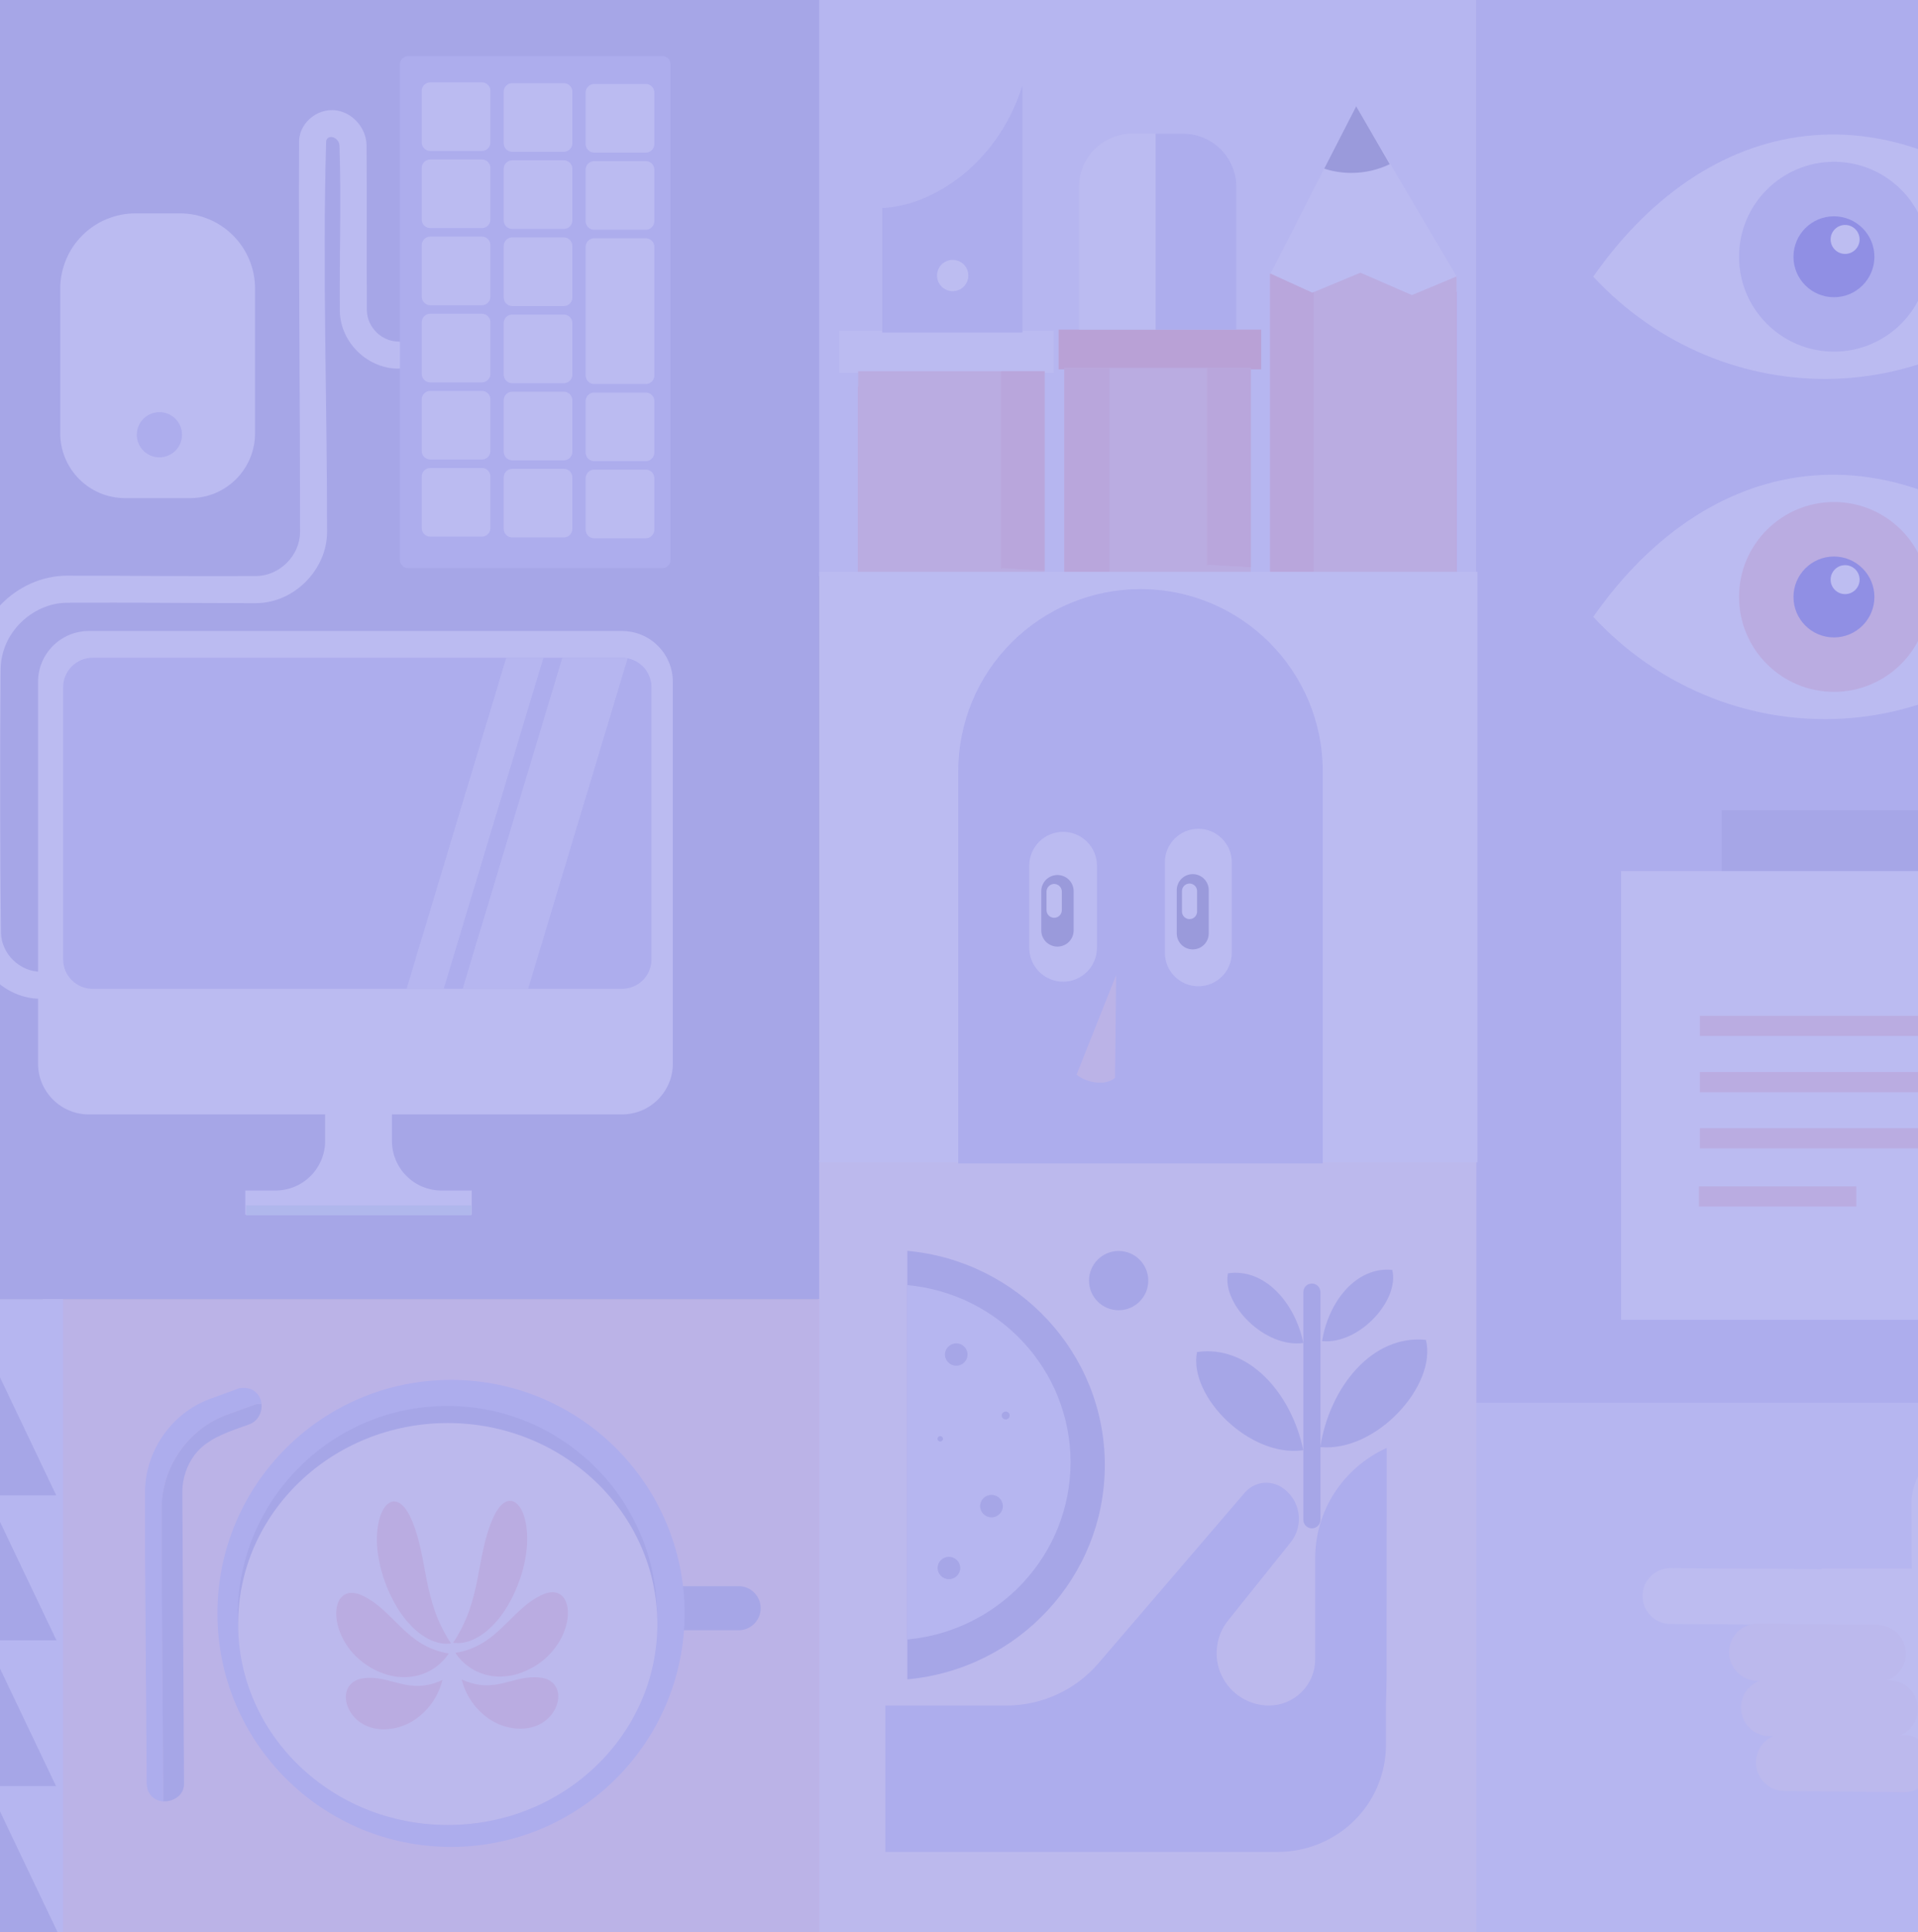 <svg width="953" height="960" viewBox="0 0 953 960" fill="none" xmlns="http://www.w3.org/2000/svg">
<rect x="0" y="0" width="953" height="960" fill="#333333" stroke="none"/>
<g clip-path="url(#clip0_1425_45402)">
<path fill-rule="evenodd" clip-rule="evenodd" d="M736.98 0H405.98V286.358H736.98V0Z" fill="#DEDEF8"/>
<path fill-rule="evenodd" clip-rule="evenodd" d="M1248 692.078H732.043V960H1248V692.078Z" fill="#DEDEF8"/>
<path fill-rule="evenodd" clip-rule="evenodd" d="M1248 0H733.365V696.947H1248V0Z" fill="#ADADED"/>
<path fill-rule="evenodd" clip-rule="evenodd" d="M1023.89 779.272H977.565L976.448 716.532C966.575 716.598 952.328 726.289 949.949 743.694C949.797 744.811 949.724 745.94 949.731 747.07C949.731 752.136 949.903 779.272 949.903 779.272H905.191V886.632H1023.89V779.272Z" fill="#FFF8F8"/>
<path fill-rule="evenodd" clip-rule="evenodd" d="M733.582 576.501H406.469V960H733.582V576.501Z" fill="#FCE9EA"/>
<path d="M927.191 807.478C927.191 807.478 927.125 807.478 927.092 807.478L829.932 806.817C822.266 806.764 816.094 800.515 816.147 792.853C816.2 785.224 822.405 779.074 830.024 779.074C830.057 779.074 830.09 779.074 830.123 779.074L927.284 779.734C934.949 779.787 941.122 786.043 941.069 793.698C941.016 801.328 934.811 807.478 927.191 807.478Z" fill="#FFF8F8"/>
<path d="M946.142 890.45H945.984L886.523 889.783C878.692 889.697 872.421 883.283 872.507 875.455C872.573 869.623 876.148 864.655 881.21 862.542L879.108 862.515C871.278 862.429 865.006 856.015 865.092 848.188C865.158 842.13 869.024 837.004 874.397 835.036L873.148 835.023C865.317 834.937 859.046 828.523 859.132 820.695C859.218 812.927 865.548 806.685 873.3 806.685H873.458L932.919 807.345C940.75 807.431 947.021 813.845 946.935 821.673C946.869 827.73 943.003 832.863 937.631 834.825L938.886 834.838C946.717 834.924 952.988 841.338 952.902 849.165C952.836 854.998 949.261 859.965 944.199 862.079L946.301 862.106C954.132 862.191 960.403 868.605 960.317 876.433C960.231 884.201 953.9 890.443 946.149 890.443L946.142 890.45Z" fill="#FCE9EA"/>
<path fill-rule="evenodd" clip-rule="evenodd" d="M407.044 0H-44.086V645.43H407.044V0Z" fill="#8E8ECF"/>
<path fill-rule="evenodd" clip-rule="evenodd" d="M407.045 645.43H21.23V960H407.045V645.43Z" fill="#F7CCCF"/>
<path fill-rule="evenodd" clip-rule="evenodd" d="M377.961 798.989C377.961 796.083 376.805 793.295 374.75 791.241C372.694 789.187 369.906 788.031 366.998 788.031H330.699V809.955H366.998C369.906 809.955 372.694 808.799 374.75 806.744C376.805 804.69 377.961 801.902 377.961 798.996V798.989Z" fill="#8E8ECF"/>
<path fill-rule="evenodd" clip-rule="evenodd" d="M224.083 685.572C288.136 685.572 340.136 737.551 340.136 801.579C340.136 865.606 288.136 917.586 224.083 917.586C160.029 917.586 108.029 865.606 108.029 801.579C108.029 737.551 160.029 685.572 224.083 685.572Z" fill="#ADADED"/>
<path fill-rule="evenodd" clip-rule="evenodd" d="M222.265 698.505C279.75 698.505 326.418 745.154 326.418 802.616C326.418 860.078 279.75 906.726 222.265 906.726C164.781 906.726 118.113 860.078 118.113 802.616C118.113 745.154 164.781 698.505 222.265 698.505Z" fill="#8E8ECF"/>
<path fill-rule="evenodd" clip-rule="evenodd" d="M222.465 707.007C279.95 707.007 326.617 751.753 326.617 806.863C326.617 861.973 279.95 906.713 222.465 906.713C164.98 906.713 118.312 861.967 118.312 806.863C118.312 751.76 164.98 707.007 222.465 707.007Z" fill="#FCE9EA"/>
<path fill-rule="evenodd" clip-rule="evenodd" d="M225.174 816.15C239.659 794.141 236.236 775.315 244.503 755.274C249.419 743.364 255.737 743.43 259.266 750.451C262.682 757.255 263.482 770.592 257.851 785.89C249.624 808.224 235.199 817.802 225.174 816.157V816.15Z" fill="#F2AAAF"/>
<path fill-rule="evenodd" clip-rule="evenodd" d="M226.258 821.204C247.312 817.789 253.266 800.284 268.696 792.635C277.861 788.09 282.646 793.963 282.137 802.563C281.648 810.899 276.183 821.798 264.929 828.259C248.494 837.691 233.144 831.7 226.258 821.204Z" fill="#F2AAAF"/>
<path fill-rule="evenodd" clip-rule="evenodd" d="M229.409 834.375C246.26 842.143 255.029 831.726 268.616 833.49C276.691 834.54 278.905 841.377 276.44 847.685C274.047 853.802 267.254 859.424 257.124 858.809C242.335 857.904 232.105 845.776 229.402 834.375H229.409Z" fill="#F2AAAF"/>
<path fill-rule="evenodd" clip-rule="evenodd" d="M224.063 816.454C209.578 794.445 213.008 775.625 204.734 755.577C199.818 743.668 193.5 743.734 189.972 750.755C186.549 757.559 185.749 770.896 191.386 786.194C199.613 808.528 214.039 818.106 224.057 816.461L224.063 816.454Z" fill="#F2AAAF"/>
<path fill-rule="evenodd" clip-rule="evenodd" d="M222.98 821.508C201.927 818.093 195.973 800.588 180.542 792.939C171.377 788.394 166.592 794.266 167.101 802.867C167.59 811.203 173.055 822.102 184.309 828.563C200.744 837.995 216.095 832.004 222.98 821.508Z" fill="#F2AAAF"/>
<path fill-rule="evenodd" clip-rule="evenodd" d="M219.828 834.679C202.977 842.447 194.208 832.03 180.621 833.794C172.546 834.844 170.332 841.681 172.797 847.989C175.189 854.106 181.982 859.728 192.113 859.113C206.902 858.208 217.132 846.08 219.834 834.679H219.828Z" fill="#F2AAAF"/>
<path fill-rule="evenodd" clip-rule="evenodd" d="M81.227 894.942C78.26 894.816 75.365 893.356 73.852 890.265C73.244 889.023 72.98 887.656 72.907 886.249C72.629 837.824 72.001 789.398 72.074 740.973C72.2 721.169 84.954 702.224 104.217 695.064L117.909 690.09C117.909 690.09 118.748 689.403 121.999 689.581C125.046 690.024 125.878 690.671 127.24 691.887C128.462 692.977 129.282 694.397 129.678 695.929L129.942 697.495H129.136L128.066 697.515L126.896 697.7L126.123 698.01L112.431 702.984C102.009 706.855 93.491 714.18 87.894 723.21C85.357 727.246 83.401 731.626 82.145 736.177C80.949 740.279 80.315 744.559 80.288 748.886C80.262 767.712 80.335 786.531 80.473 805.337C80.652 834.957 80.949 864.556 81.121 894.162L81.22 894.935L81.227 894.942Z" fill="#ADADED"/>
<path fill-rule="evenodd" clip-rule="evenodd" d="M129.943 697.501C130.339 701.537 128.357 705.798 124.24 707.509C119.449 709.253 114.565 710.831 110.098 712.899C108.486 713.626 106.926 714.412 105.413 715.284L102.155 717.45C100.08 719.009 98.204 720.819 96.604 722.979C94.668 725.595 93.168 728.521 92.157 731.613C91.139 734.704 90.611 737.947 90.604 741.21L91.437 886.15C91.437 886.15 91.562 886.956 91.12 888.614C90.65 890.344 89.6 891.771 88.205 892.808C86.699 893.997 84.776 894.73 82.833 894.915L81.22 894.948L81.121 894.176C80.949 864.576 80.652 834.97 80.474 805.35C80.335 786.544 80.262 767.719 80.289 748.899C80.315 744.573 80.949 740.286 82.145 736.19C83.427 731.613 85.377 727.233 87.895 723.223C93.498 714.194 102.01 706.868 112.431 702.997L126.123 698.023C126.123 698.023 126.321 697.858 126.896 697.713C127.366 697.594 128.079 697.488 129.137 697.521H129.943V697.501Z" fill="#8E8ECF"/>
<path fill-rule="evenodd" clip-rule="evenodd" d="M610.214 805.073C603.956 812.881 602.734 823.582 607.069 832.592C611.404 841.608 620.523 847.342 630.528 847.342C636.614 847.342 642.456 844.924 646.758 840.617C651.066 836.317 653.485 830.478 653.485 824.394V774.126C653.485 750.577 667.362 729.188 689.011 719.366L688.951 834.005L688.641 847.335V866.921C688.641 881.017 682.977 894.532 672.893 904.5C662.809 914.468 649.137 920.063 634.876 920.063H439.934V847.335H500.101C517.679 847.335 534.385 839.66 545.824 826.316C567.466 801.09 602.806 759.891 618.521 741.567C623.087 736.243 630.885 735.094 636.793 738.885C641.246 741.739 644.28 746.356 645.139 751.574C645.998 756.793 644.597 762.137 641.286 766.265C632.768 776.894 621.21 791.32 610.201 805.066L610.214 805.073Z" fill="#ADADED"/>
<path fill-rule="evenodd" clip-rule="evenodd" d="M656.088 641.942C656.088 639.597 654.185 637.695 651.839 637.695C649.493 637.695 647.59 639.597 647.59 641.942V755.075C647.59 757.42 649.493 759.323 651.839 759.323C654.185 759.323 656.088 757.42 656.088 755.075V641.942Z" fill="#8E8ECF"/>
<path fill-rule="evenodd" clip-rule="evenodd" d="M655.996 718.936C683.87 721.664 714.109 688.22 708.498 665.676C681.722 662.954 660.661 689.244 655.996 718.936Z" fill="#8E8ECF"/>
<path fill-rule="evenodd" clip-rule="evenodd" d="M656.914 666.297C675.43 668.106 695.513 645.899 691.779 630.924C673.996 629.114 660.013 646.579 656.914 666.297Z" fill="#8E8ECF"/>
<path fill-rule="evenodd" clip-rule="evenodd" d="M647.577 720.509C620.946 724.366 590.403 693.617 594.764 671.733C620.338 667.928 641.749 692.224 647.577 720.509Z" fill="#8E8ECF"/>
<path fill-rule="evenodd" clip-rule="evenodd" d="M647.598 667.215C628.712 669.95 607.037 648.138 610.136 632.615C628.282 629.913 643.468 647.147 647.598 667.215Z" fill="#8E8ECF"/>
<path fill-rule="evenodd" clip-rule="evenodd" d="M450.83 621.445C505.83 626.445 548.956 672.228 548.956 727.893C548.956 783.559 505.83 829.335 450.83 834.342V621.445Z" fill="#8E8ECF"/>
<path fill-rule="evenodd" clip-rule="evenodd" d="M450.764 638.481C496.241 642.616 531.906 680.479 531.906 726.506C531.906 772.534 496.241 810.397 450.764 814.532V638.481Z" fill="#DEDEF8"/>
<path fill-rule="evenodd" clip-rule="evenodd" d="M475.135 667.406C478.241 667.406 480.759 669.897 480.759 672.968C480.759 676.04 478.235 678.53 475.135 678.53C472.036 678.53 469.512 676.04 469.512 672.968C469.512 669.897 472.036 667.406 475.135 667.406Z" fill="#8E8ECF"/>
<path fill-rule="evenodd" clip-rule="evenodd" d="M499.698 701.286C500.795 701.286 501.694 702.172 501.694 703.255C501.694 704.338 500.802 705.223 499.698 705.223C498.594 705.223 497.709 704.338 497.709 703.255C497.709 702.172 498.601 701.286 499.698 701.286Z" fill="#8E8ECF"/>
<path fill-rule="evenodd" clip-rule="evenodd" d="M471.495 773.459C474.601 773.459 477.125 775.949 477.125 779.021C477.125 782.092 474.601 784.582 471.495 784.582C468.389 784.582 465.871 782.092 465.871 779.021C465.871 775.949 468.395 773.459 471.495 773.459Z" fill="#8E8ECF"/>
<path fill-rule="evenodd" clip-rule="evenodd" d="M492.647 742.683C495.766 742.683 498.304 745.187 498.304 748.278C498.304 751.37 495.766 753.873 492.647 753.873C489.528 753.873 486.99 751.363 486.99 748.278C486.99 745.194 489.528 742.683 492.647 742.683Z" fill="#8E8ECF"/>
<path fill-rule="evenodd" clip-rule="evenodd" d="M467.193 713.487C467.953 713.487 468.567 714.095 468.567 714.841C468.567 715.587 467.953 716.195 467.193 716.195C466.433 716.195 465.818 715.587 465.818 714.841C465.818 714.095 466.433 713.487 467.193 713.487Z" fill="#8E8ECF"/>
<path fill-rule="evenodd" clip-rule="evenodd" d="M555.822 621.511C563.95 621.511 570.551 628.11 570.551 636.235C570.551 644.36 563.95 650.959 555.822 650.959C547.693 650.959 541.092 644.36 541.092 636.235C541.092 628.11 547.693 621.511 555.822 621.511Z" fill="#8E8ECF"/>
<path fill-rule="evenodd" clip-rule="evenodd" d="M31.321 645.43H-42.744V960H31.321V645.43Z" fill="#DEDEF8"/>
<path fill-rule="evenodd" clip-rule="evenodd" d="M-6.003 671.7L27.956 742.928H-39.963L-6.003 671.7Z" fill="#8E8ECF"/>
<path fill-rule="evenodd" clip-rule="evenodd" d="M-5.89 743.721L28.07 814.948H-39.85L-5.89 743.721Z" fill="#8E8ECF"/>
<path fill-rule="evenodd" clip-rule="evenodd" d="M-6.109 816.131L27.851 887.359H-40.068L-6.109 816.131Z" fill="#8E8ECF"/>
<path fill-rule="evenodd" clip-rule="evenodd" d="M-5.316 888.772L28.644 960H-39.275L-5.316 888.772Z" fill="#8E8ECF"/>
<path fill-rule="evenodd" clip-rule="evenodd" d="M1030.87 295.242C945.311 207.283 850.681 222.046 791.637 306.465C855.809 375.665 966.9 376.359 1030.87 295.242Z" fill="#F6F3FF"/>
<path fill-rule="evenodd" clip-rule="evenodd" d="M911.252 249.419C937.288 249.419 958.421 270.551 958.421 296.57C958.421 322.589 937.281 343.72 911.252 343.72C885.222 343.72 864.082 322.589 864.082 296.57C864.082 270.551 885.222 249.419 911.252 249.419Z" fill="#F2AAAF"/>
<path fill-rule="evenodd" clip-rule="evenodd" d="M911.232 276.489C922.327 276.489 931.341 285.499 931.341 296.59C931.341 307.681 922.334 316.691 911.232 316.691C900.13 316.691 891.123 307.681 891.123 296.59C891.123 285.499 900.13 276.489 911.232 276.489Z" fill="#2019BE"/>
<path fill-rule="evenodd" clip-rule="evenodd" d="M916.782 280.783C920.754 280.783 923.979 284.006 923.979 287.976C923.979 291.946 920.754 295.17 916.782 295.17C912.811 295.17 909.586 291.946 909.586 287.976C909.586 284.006 912.811 280.783 916.782 280.783Z" fill="white"/>
<path fill-rule="evenodd" clip-rule="evenodd" d="M1030.87 126.219C945.311 38.259 850.681 53.023 791.637 137.442C855.809 206.642 966.9 207.335 1030.87 126.219Z" fill="#F6F3FF"/>
<path fill-rule="evenodd" clip-rule="evenodd" d="M911.252 80.39C937.288 80.39 958.421 101.521 958.421 127.54C958.421 153.56 937.281 174.691 911.252 174.691C885.222 174.691 864.082 153.56 864.082 127.54C864.082 101.521 885.222 80.39 911.252 80.39Z" fill="#ADADED"/>
<path fill-rule="evenodd" clip-rule="evenodd" d="M911.232 107.466C922.327 107.466 931.341 116.476 931.341 127.567C931.341 138.657 922.334 147.667 911.232 147.667C900.13 147.667 891.123 138.657 891.123 127.567C891.123 116.476 900.13 107.466 911.232 107.466Z" fill="#2019BE"/>
<path fill-rule="evenodd" clip-rule="evenodd" d="M916.782 111.76C920.754 111.76 923.979 114.983 923.979 118.953C923.979 122.923 920.754 126.146 916.782 126.146C912.811 126.146 909.586 122.923 909.586 118.953C909.586 114.983 912.811 111.76 916.782 111.76Z" fill="white"/>
<path fill-rule="evenodd" clip-rule="evenodd" d="M1035.21 402.484H855.438V625.415H1035.21V402.484Z" fill="#8E8ECF"/>
<path fill-rule="evenodd" clip-rule="evenodd" d="M985.243 432.783H805.467V655.708H985.243V432.783Z" fill="#F6F3FF"/>
<path fill-rule="evenodd" clip-rule="evenodd" d="M963.231 504.685H844.633V514.692H963.231V504.685Z" fill="#F2AAAF"/>
<path fill-rule="evenodd" clip-rule="evenodd" d="M963.231 532.6H844.633V542.614H963.231V532.6Z" fill="#F2AAAF"/>
<path fill-rule="evenodd" clip-rule="evenodd" d="M963.231 560.522H844.633V570.536H963.231V560.522Z" fill="#F2AAAF"/>
<path fill-rule="evenodd" clip-rule="evenodd" d="M922.346 589.408H844.15V599.415H922.346V589.408Z" fill="#F2AAAF"/>
<path fill-rule="evenodd" clip-rule="evenodd" d="M623.537 518.372H733.101V497.564H623.537V518.372Z" fill="white"/>
<path fill-rule="evenodd" clip-rule="evenodd" d="M723.723 498.317H701.328V154.187L701.54 154.28L723.723 145.005V498.317Z" fill="#EB5368"/>
<path fill-rule="evenodd" clip-rule="evenodd" d="M448.782 294H426.387V192.083H448.782V294Z" fill="#EB5368"/>
<path fill-rule="evenodd" clip-rule="evenodd" d="M723.829 137.449L673.851 52.805L631.268 136.009L668.419 195.564L723.829 137.449Z" fill="#F6F3FF"/>
<path fill-rule="evenodd" clip-rule="evenodd" d="M631.09 490.655H723.724V137.343L701.54 146.611L675.966 135.487L652.011 145.441L631.09 135.896V490.655Z" fill="#F2AAAF"/>
<path fill-rule="evenodd" clip-rule="evenodd" d="M690.524 81.572C684.748 84.353 678.279 85.905 671.452 85.905C666.747 85.905 662.221 85.166 657.965 83.798L673.851 52.805L690.524 81.572Z" fill="#515192"/>
<path fill-rule="evenodd" clip-rule="evenodd" d="M631.09 490.655V135.896L652.011 145.442L652.738 145.138V490.655H631.09Z" fill="#ED8D94"/>
<path fill-rule="evenodd" clip-rule="evenodd" d="M523.627 164.366H417.01V185.174H523.627V164.366Z" fill="#F6F3FF"/>
<path fill-rule="evenodd" clip-rule="evenodd" d="M519.021 287.838H426.387V184.421H519.021V287.838Z" fill="#F2AAAF"/>
<path fill-rule="evenodd" clip-rule="evenodd" d="M519.022 184.421V283.478L498.1 282.269L497.373 282.573V184.421H519.022Z" fill="#ED8D94"/>
<path fill-rule="evenodd" clip-rule="evenodd" d="M508.025 42.58C494.577 84.393 460.307 102.657 438.361 103.351V165.219H508.025V42.58Z" fill="#ADADED"/>
<path fill-rule="evenodd" clip-rule="evenodd" d="M473.364 129.113C477.659 129.113 481.142 132.594 481.142 136.887C481.142 141.181 477.659 144.662 473.364 144.662C469.068 144.662 465.586 141.181 465.586 136.887C465.586 132.594 469.068 129.113 473.364 129.113Z" fill="white"/>
<path fill-rule="evenodd" clip-rule="evenodd" d="M626.642 163.759H525.973V183.509H626.642V163.759Z" fill="#E97179"/>
<path fill-rule="evenodd" clip-rule="evenodd" d="M574.219 66.452V163.732H536.129V92.881C536.129 85.873 538.911 79.155 543.874 74.194C548.83 69.24 555.557 66.452 562.568 66.452H574.225H574.219Z" fill="#F6F3FF"/>
<path fill-rule="evenodd" clip-rule="evenodd" d="M574.219 66.452H587.845C594.856 66.452 601.577 69.24 606.54 74.194C611.496 79.148 614.284 85.873 614.284 92.881V163.732H574.225V66.452H574.219Z" fill="#ADADED"/>
<path fill-rule="evenodd" clip-rule="evenodd" d="M621.488 286.18H528.854V182.756H621.488V286.18Z" fill="#F2AAAF"/>
<path fill-rule="evenodd" clip-rule="evenodd" d="M621.487 182.756V281.82L600.566 280.611L599.832 280.908V182.756H621.487Z" fill="#ED8D94"/>
<path fill-rule="evenodd" clip-rule="evenodd" d="M551.249 284.68H528.854V182.756H551.249V284.68Z" fill="#ED8D94"/>
<path fill-rule="evenodd" clip-rule="evenodd" d="M734.073 284.085H407.045V577.491H734.073V284.085Z" fill="#F6F3FF"/>
<path fill-rule="evenodd" clip-rule="evenodd" d="M657.219 383.195C657.219 333.205 616.678 292.686 566.667 292.686C542.653 292.686 519.623 302.224 502.64 319.201C485.657 336.177 476.121 359.197 476.121 383.202V578.013H657.219V383.202V383.195Z" fill="#ADADED"/>
<path fill-rule="evenodd" clip-rule="evenodd" d="M554.58 484.439L534.914 533.908C540.439 538.426 549.941 539.364 554.032 535.447L554.58 484.446V484.439Z" fill="#F7CCCF"/>
<path fill-rule="evenodd" clip-rule="evenodd" d="M545.059 430.095C545.059 425.636 543.288 421.356 540.129 418.198C536.97 415.041 532.695 413.271 528.228 413.271C523.76 413.271 519.478 415.041 516.326 418.198C513.167 421.356 511.396 425.636 511.396 430.095V470.911C511.396 475.376 513.167 479.65 516.326 482.808C519.485 485.965 523.767 487.735 528.228 487.735C532.695 487.735 536.97 485.965 540.129 482.808C543.288 479.65 545.059 475.376 545.059 470.911V430.095Z" fill="#F6F3FF"/>
<path fill-rule="evenodd" clip-rule="evenodd" d="M533.461 442.758C533.461 440.624 532.615 438.583 531.108 437.077C529.601 435.571 527.553 434.726 525.425 434.726C523.291 434.726 521.249 435.571 519.735 437.077C518.229 438.583 517.383 440.631 517.383 442.758V462.264C517.383 464.398 518.229 466.439 519.735 467.945C521.242 469.451 523.291 470.297 525.425 470.297C527.56 470.297 529.601 469.451 531.108 467.945C532.615 466.439 533.461 464.391 533.461 462.264V442.758Z" fill="#515192"/>
<path fill-rule="evenodd" clip-rule="evenodd" d="M527.586 442.969C527.586 440.875 525.887 439.171 523.786 439.171C521.691 439.171 519.986 440.869 519.986 442.969V452.184C519.986 454.278 521.685 455.982 523.786 455.982C525.881 455.982 527.586 454.285 527.586 452.184V442.969Z" fill="white"/>
<path fill-rule="evenodd" clip-rule="evenodd" d="M612.038 428.364C612.038 423.959 610.287 419.731 607.168 416.62C604.049 413.502 599.826 411.751 595.418 411.751C591.011 411.751 586.782 413.502 583.669 416.62C580.55 419.738 578.799 423.959 578.799 428.364V473.395C578.799 477.8 580.55 482.028 583.669 485.139C586.788 488.257 591.011 490.008 595.418 490.008C599.826 490.008 604.055 488.257 607.168 485.139C610.287 482.021 612.038 477.8 612.038 473.395V428.364Z" fill="#F6F3FF"/>
<path fill-rule="evenodd" clip-rule="evenodd" d="M600.587 442.229C600.587 440.122 599.748 438.101 598.261 436.615C596.774 435.128 594.752 434.29 592.644 434.29C590.536 434.29 588.521 435.128 587.027 436.615C585.54 438.101 584.701 440.122 584.701 442.229V463.75C584.701 465.858 585.54 467.879 587.027 469.365C588.514 470.851 590.536 471.69 592.644 471.69C594.752 471.69 596.774 470.851 598.261 469.365C599.748 467.879 600.587 465.858 600.587 463.75V442.229Z" fill="#515192"/>
<path fill-rule="evenodd" clip-rule="evenodd" d="M594.792 442.718C594.792 440.644 593.114 438.966 591.039 438.966C588.97 438.966 587.285 440.644 587.285 442.718V452.884C587.285 454.952 588.964 456.636 591.039 456.636C593.114 456.636 594.792 454.958 594.792 452.884V442.718Z" fill="white"/>
<path fill-rule="evenodd" clip-rule="evenodd" d="M25.307 484.736C26.755 486.903 26.768 486.936 27.277 489.486L26.768 492.055C25.321 494.222 25.294 494.248 23.127 495.695L20.609 496.203C20.358 496.203 20.107 496.203 19.856 496.203C2.734 496.038 -12.762 481.499 -12.954 463.446C-13.139 419.737 -13.192 376.035 -13.113 332.326C-12.915 308.302 7.703 286.193 33.257 286.008C64.653 285.968 96.049 286.424 127.444 286.193C138.744 286.041 148.994 276.245 149.073 264.427C149.112 199.68 148.339 134.925 148.604 70.177C148.762 60.527 158.906 52.428 169.142 55.295C176.438 57.343 181.975 64.365 182.134 72.172C182.358 99.572 182.068 126.979 182.292 154.385C182.464 162.556 189.68 169.783 198.119 169.69L200.683 170.159L202.89 171.58C203.386 172.3 204.033 172.934 204.384 173.74C205.091 175.378 205.124 177.227 204.47 178.885C204.146 179.698 203.525 180.352 203.049 181.092L200.888 182.584L198.324 183.139C182.973 183.39 169.182 170.404 168.851 154.59C168.627 127.15 169.591 99.691 168.686 72.271C168.58 69.88 166.215 67.628 163.822 68.143C162.844 68.354 162.091 69.266 162.045 70.27C160.175 134.985 162.554 199.752 162.514 264.493C162.388 282.778 146.449 299.509 127.358 299.648C95.943 299.688 64.521 299.239 33.105 299.463C16.109 299.694 0.586 314.319 0.328 332.2C-0.028 375.962 0.018 419.724 0.487 463.479C0.659 473.738 9.798 482.933 20.497 482.768L23.12 483.276C23.847 483.765 24.574 484.247 25.301 484.736H25.307Z" fill="#F6F3FF"/>
<path fill-rule="evenodd" clip-rule="evenodd" d="M126.731 143.4C126.731 133.485 122.792 123.98 115.781 116.965C108.77 109.956 99.254 106.013 89.335 106.013H67.336C57.417 106.013 47.908 109.95 40.89 116.965C33.879 123.973 29.934 133.485 29.934 143.4V215.262C29.934 233.051 44.359 247.477 62.162 247.477H94.502C112.298 247.477 126.724 233.058 126.724 215.262V143.4H126.731Z" fill="#F6F3FF"/>
<path fill-rule="evenodd" clip-rule="evenodd" d="M79.204 204.772C85.402 204.772 90.431 209.799 90.431 215.995C90.431 222.191 85.402 227.218 79.204 227.218C73.005 227.218 67.977 222.191 67.977 215.995C67.977 209.799 73.005 204.772 79.204 204.772Z" fill="#ADADED"/>
<path fill-rule="evenodd" clip-rule="evenodd" d="M121.887 591.482H136.888C143.43 591.482 149.708 588.886 154.327 584.262C158.953 579.638 161.55 573.37 161.55 566.83V547.918H194.737V566.83C194.737 573.37 197.334 579.638 201.959 584.262C206.585 588.886 212.856 591.482 219.398 591.482H234.399V603.412H121.881V591.482H121.887Z" fill="#F6F3FF"/>
<path fill-rule="evenodd" clip-rule="evenodd" d="M234.234 598.854H122.244V603.802H234.234V598.854Z" fill="#BEE1E5"/>
<path fill-rule="evenodd" clip-rule="evenodd" d="M334.307 338.74C334.307 324.802 323.001 313.5 309.057 313.5H44.16C30.217 313.5 18.91 324.802 18.91 338.74V528.425C18.91 542.363 30.217 553.665 44.16 553.665H309.057C323.001 553.665 334.307 542.363 334.307 528.425V338.74Z" fill="#F6F3FF"/>
<path fill-rule="evenodd" clip-rule="evenodd" d="M323.694 341.442C323.694 333.356 317.132 326.797 309.044 326.797H46.023C37.935 326.797 31.373 333.356 31.373 341.442V476.625C31.373 484.71 37.935 491.269 46.023 491.269H309.044C317.132 491.269 323.694 484.71 323.694 476.625V341.442Z" fill="#ADADED"/>
<path fill-rule="evenodd" clip-rule="evenodd" d="M279.406 326.797H309.044C310.003 326.797 310.941 326.89 311.846 327.068L262.404 491.269H229.878L279.4 326.797H279.406ZM270.003 326.797L220.481 491.269H202.018L251.54 326.797H270.003Z" fill="#DEDEF8"/>
<path fill-rule="evenodd" clip-rule="evenodd" d="M333.165 31.908C333.165 29.699 331.374 27.908 329.165 27.908H202.721C200.512 27.908 198.721 29.699 198.721 31.908V278.223C198.721 280.432 200.512 282.223 202.721 282.223H329.165C331.374 282.223 333.165 280.432 333.165 278.223V31.908Z" fill="#ADADED"/>
<path fill-rule="evenodd" clip-rule="evenodd" d="M243.676 45.142C243.676 44.019 243.227 42.943 242.434 42.15C241.641 41.357 240.564 40.908 239.434 40.908H213.787C212.664 40.908 211.587 41.357 210.787 42.15C209.994 42.943 209.545 44.019 209.545 45.142V70.779C209.545 71.901 209.994 72.978 210.787 73.771C211.58 74.564 212.664 75.013 213.787 75.013H239.434C240.557 75.013 241.634 74.564 242.434 73.771C243.234 72.978 243.676 71.901 243.676 70.779V45.142Z" fill="#F6F3FF"/>
<path fill-rule="evenodd" clip-rule="evenodd" d="M243.676 83.461C243.676 82.338 243.227 81.262 242.434 80.462C241.641 79.67 240.564 79.221 239.434 79.221H213.787C212.664 79.221 211.587 79.67 210.787 80.462C209.994 81.255 209.545 82.332 209.545 83.461V109.097C209.545 110.22 209.994 111.297 210.787 112.096C211.58 112.889 212.664 113.338 213.787 113.338H239.434C240.557 113.338 241.634 112.896 242.434 112.096C243.234 111.297 243.676 110.22 243.676 109.097V83.461Z" fill="#F6F3FF"/>
<path fill-rule="evenodd" clip-rule="evenodd" d="M243.676 121.78C243.676 120.657 243.227 119.58 242.434 118.781C241.641 117.988 240.564 117.539 239.434 117.539H213.787C212.664 117.539 211.587 117.988 210.787 118.781C209.994 119.574 209.545 120.657 209.545 121.78V147.416C209.545 148.539 209.994 149.616 210.787 150.415C211.58 151.208 212.664 151.657 213.787 151.657H239.434C240.557 151.657 241.634 151.214 242.434 150.415C243.227 149.623 243.676 148.539 243.676 147.416V121.78Z" fill="#F6F3FF"/>
<path fill-rule="evenodd" clip-rule="evenodd" d="M243.676 160.106C243.676 158.983 243.227 157.906 242.434 157.107C241.641 156.314 240.564 155.865 239.434 155.865H213.787C212.664 155.865 211.587 156.314 210.787 157.107C209.994 157.899 209.545 158.983 209.545 160.106V185.742C209.545 186.865 209.994 187.941 210.787 188.741C211.58 189.533 212.664 189.982 213.787 189.982H239.434C240.557 189.982 241.634 189.533 242.434 188.741C243.227 187.948 243.676 186.865 243.676 185.742V160.106Z" fill="#F6F3FF"/>
<path fill-rule="evenodd" clip-rule="evenodd" d="M243.676 198.425C243.676 197.302 243.227 196.225 242.434 195.426C241.641 194.633 240.564 194.184 239.434 194.184H213.787C212.664 194.184 211.587 194.626 210.787 195.426C209.994 196.218 209.545 197.302 209.545 198.425V224.061C209.545 225.184 209.994 226.26 210.787 227.06C211.58 227.852 212.664 228.302 213.787 228.302H239.434C240.557 228.302 241.634 227.852 242.434 227.06C243.227 226.267 243.676 225.19 243.676 224.061V198.425Z" fill="#F6F3FF"/>
<path fill-rule="evenodd" clip-rule="evenodd" d="M243.676 236.743C243.676 235.621 243.227 234.544 242.434 233.745C241.641 232.952 240.564 232.503 239.434 232.503H213.787C212.664 232.503 211.587 232.952 210.787 233.745C209.988 234.537 209.545 235.614 209.545 236.743V262.38C209.545 263.503 209.994 264.579 210.787 265.379C211.58 266.171 212.664 266.62 213.787 266.62H239.434C240.557 266.62 241.634 266.171 242.434 265.379C243.227 264.586 243.676 263.509 243.676 262.38V236.743Z" fill="#F6F3FF"/>
<path fill-rule="evenodd" clip-rule="evenodd" d="M284.397 45.552C284.397 44.429 283.948 43.352 283.155 42.553C282.362 41.76 281.278 41.311 280.155 41.311H254.508C253.385 41.311 252.308 41.76 251.508 42.553C250.715 43.346 250.266 44.422 250.266 45.552V71.188C250.266 72.311 250.715 73.388 251.508 74.187C252.301 74.98 253.385 75.429 254.508 75.429H280.155C281.278 75.429 282.355 74.98 283.155 74.187C283.948 73.394 284.397 72.311 284.397 71.188V45.552Z" fill="#F6F3FF"/>
<path fill-rule="evenodd" clip-rule="evenodd" d="M284.397 83.871C284.397 82.748 283.948 81.671 283.155 80.872C282.362 80.079 281.278 79.63 280.155 79.63H254.508C253.385 79.63 252.308 80.079 251.508 80.872C250.715 81.665 250.266 82.741 250.266 83.871V109.507C250.266 110.63 250.715 111.707 251.508 112.506C252.301 113.299 253.385 113.748 254.508 113.748H280.155C281.278 113.748 282.355 113.305 283.155 112.506C283.948 111.713 284.397 110.63 284.397 109.507V83.871Z" fill="#F6F3FF"/>
<path fill-rule="evenodd" clip-rule="evenodd" d="M284.397 122.19C284.397 121.067 283.948 119.99 283.155 119.191C282.362 118.398 281.278 117.949 280.155 117.949H254.508C253.385 117.949 252.308 118.398 251.508 119.191C250.715 119.983 250.266 121.067 250.266 122.19V147.826C250.266 148.949 250.715 150.026 251.508 150.825C252.301 151.618 253.385 152.067 254.508 152.067H280.155C281.278 152.067 282.355 151.618 283.155 150.825C283.948 150.032 284.397 148.949 284.397 147.826V122.19Z" fill="#F6F3FF"/>
<path fill-rule="evenodd" clip-rule="evenodd" d="M284.397 160.515C284.397 159.392 283.948 158.316 283.155 157.516C282.362 156.724 281.278 156.274 280.155 156.274H254.508C253.385 156.274 252.308 156.717 251.508 157.516C250.715 158.309 250.266 159.392 250.266 160.515V186.151C250.266 187.274 250.715 188.351 251.508 189.15C252.301 189.943 253.385 190.392 254.508 190.392H280.155C281.278 190.392 282.355 189.943 283.155 189.15C283.948 188.358 284.397 187.274 284.397 186.151V160.515Z" fill="#F6F3FF"/>
<path fill-rule="evenodd" clip-rule="evenodd" d="M284.397 198.834C284.397 197.711 283.948 196.634 283.155 195.835C282.362 195.042 281.278 194.593 280.155 194.593H254.508C253.385 194.593 252.308 195.036 251.508 195.835C250.715 196.628 250.266 197.711 250.266 198.834V224.47C250.266 225.593 250.715 226.67 251.508 227.469C252.301 228.262 253.385 228.711 254.508 228.711H280.155C281.278 228.711 282.355 228.262 283.155 227.469C283.948 226.676 284.397 225.6 284.397 224.47V198.834Z" fill="#F6F3FF"/>
<path fill-rule="evenodd" clip-rule="evenodd" d="M284.397 237.153C284.397 236.03 283.948 234.953 283.155 234.154C282.362 233.361 281.278 232.912 280.155 232.912H254.508C253.385 232.912 252.308 233.361 251.508 234.154C250.715 234.947 250.266 236.023 250.266 237.153V262.789C250.266 263.912 250.715 264.989 251.508 265.781C252.301 266.574 253.385 267.023 254.508 267.023H280.155C281.278 267.023 282.355 266.574 283.155 265.781C283.948 264.989 284.397 263.912 284.397 262.789V237.153Z" fill="#F6F3FF"/>
<path fill-rule="evenodd" clip-rule="evenodd" d="M325.124 45.962C325.124 44.839 324.674 43.762 323.881 42.963C323.088 42.163 322.011 41.721 320.881 41.721H295.235C294.111 41.721 293.034 42.17 292.235 42.963C291.435 43.755 290.992 44.832 290.992 45.962V71.598C290.992 72.721 291.442 73.797 292.235 74.597C293.028 75.396 294.105 75.838 295.235 75.838H320.881C322.005 75.838 323.082 75.396 323.881 74.597C324.681 73.797 325.124 72.721 325.124 71.598V45.962Z" fill="#F6F3FF"/>
<path fill-rule="evenodd" clip-rule="evenodd" d="M325.124 84.28C325.124 83.157 324.674 82.081 323.881 81.281C323.088 80.489 322.011 80.04 320.881 80.04H295.235C294.111 80.04 293.034 80.489 292.235 81.281C291.442 82.074 290.992 83.157 290.992 84.28V109.917C290.992 111.039 291.442 112.116 292.235 112.915C293.028 113.708 294.105 114.157 295.235 114.157H320.881C322.005 114.157 323.082 113.715 323.881 112.915C324.674 112.123 325.124 111.039 325.124 109.917V84.28Z" fill="#F6F3FF"/>
<path fill-rule="evenodd" clip-rule="evenodd" d="M325.124 141.346V186.561C325.124 187.684 324.674 188.76 323.881 189.56C323.088 190.359 322.011 190.802 320.881 190.802H295.235C294.111 190.802 293.034 190.352 292.235 189.56C291.435 188.767 290.992 187.69 290.992 186.561V122.606C290.992 121.483 291.442 120.406 292.235 119.607C293.028 118.814 294.105 118.365 295.235 118.365H320.881C322.005 118.365 323.082 118.808 323.881 119.607C324.674 120.4 325.124 121.483 325.124 122.606V141.346Z" fill="#F6F3FF"/>
<path fill-rule="evenodd" clip-rule="evenodd" d="M325.124 199.244C325.124 198.121 324.674 197.044 323.881 196.251C323.088 195.459 322.011 195.01 320.881 195.01H295.235C294.111 195.01 293.034 195.459 292.235 196.251C291.442 197.044 290.992 198.121 290.992 199.244V224.88C290.992 226.003 291.442 227.08 292.235 227.872C293.028 228.665 294.105 229.114 295.235 229.114H320.881C322.005 229.114 323.082 228.665 323.881 227.872C324.674 227.08 325.124 226.003 325.124 224.88V199.244Z" fill="#F6F3FF"/>
<path fill-rule="evenodd" clip-rule="evenodd" d="M325.124 237.563C325.124 236.44 324.674 235.363 323.881 234.564C323.088 233.764 322.011 233.322 320.881 233.322H295.235C294.111 233.322 293.034 233.771 292.235 234.564C291.442 235.356 290.992 236.433 290.992 237.563V263.199C290.992 264.322 291.442 265.398 292.235 266.198C293.028 266.99 294.105 267.44 295.235 267.44H320.881C322.005 267.44 323.082 266.997 323.881 266.198C324.674 265.405 325.124 264.322 325.124 263.199V237.563Z" fill="#F6F3FF"/>
<g style="mix-blend-mode:multiply" opacity="0.8">
<rect x="-295" width="1542" height="960" fill="#ADADED"/>
</g>
</g>
<defs>
<clipPath id="clip0_1425_45402">
<rect width="953" height="960" fill="white"/>
</clipPath>
</defs>
</svg>
